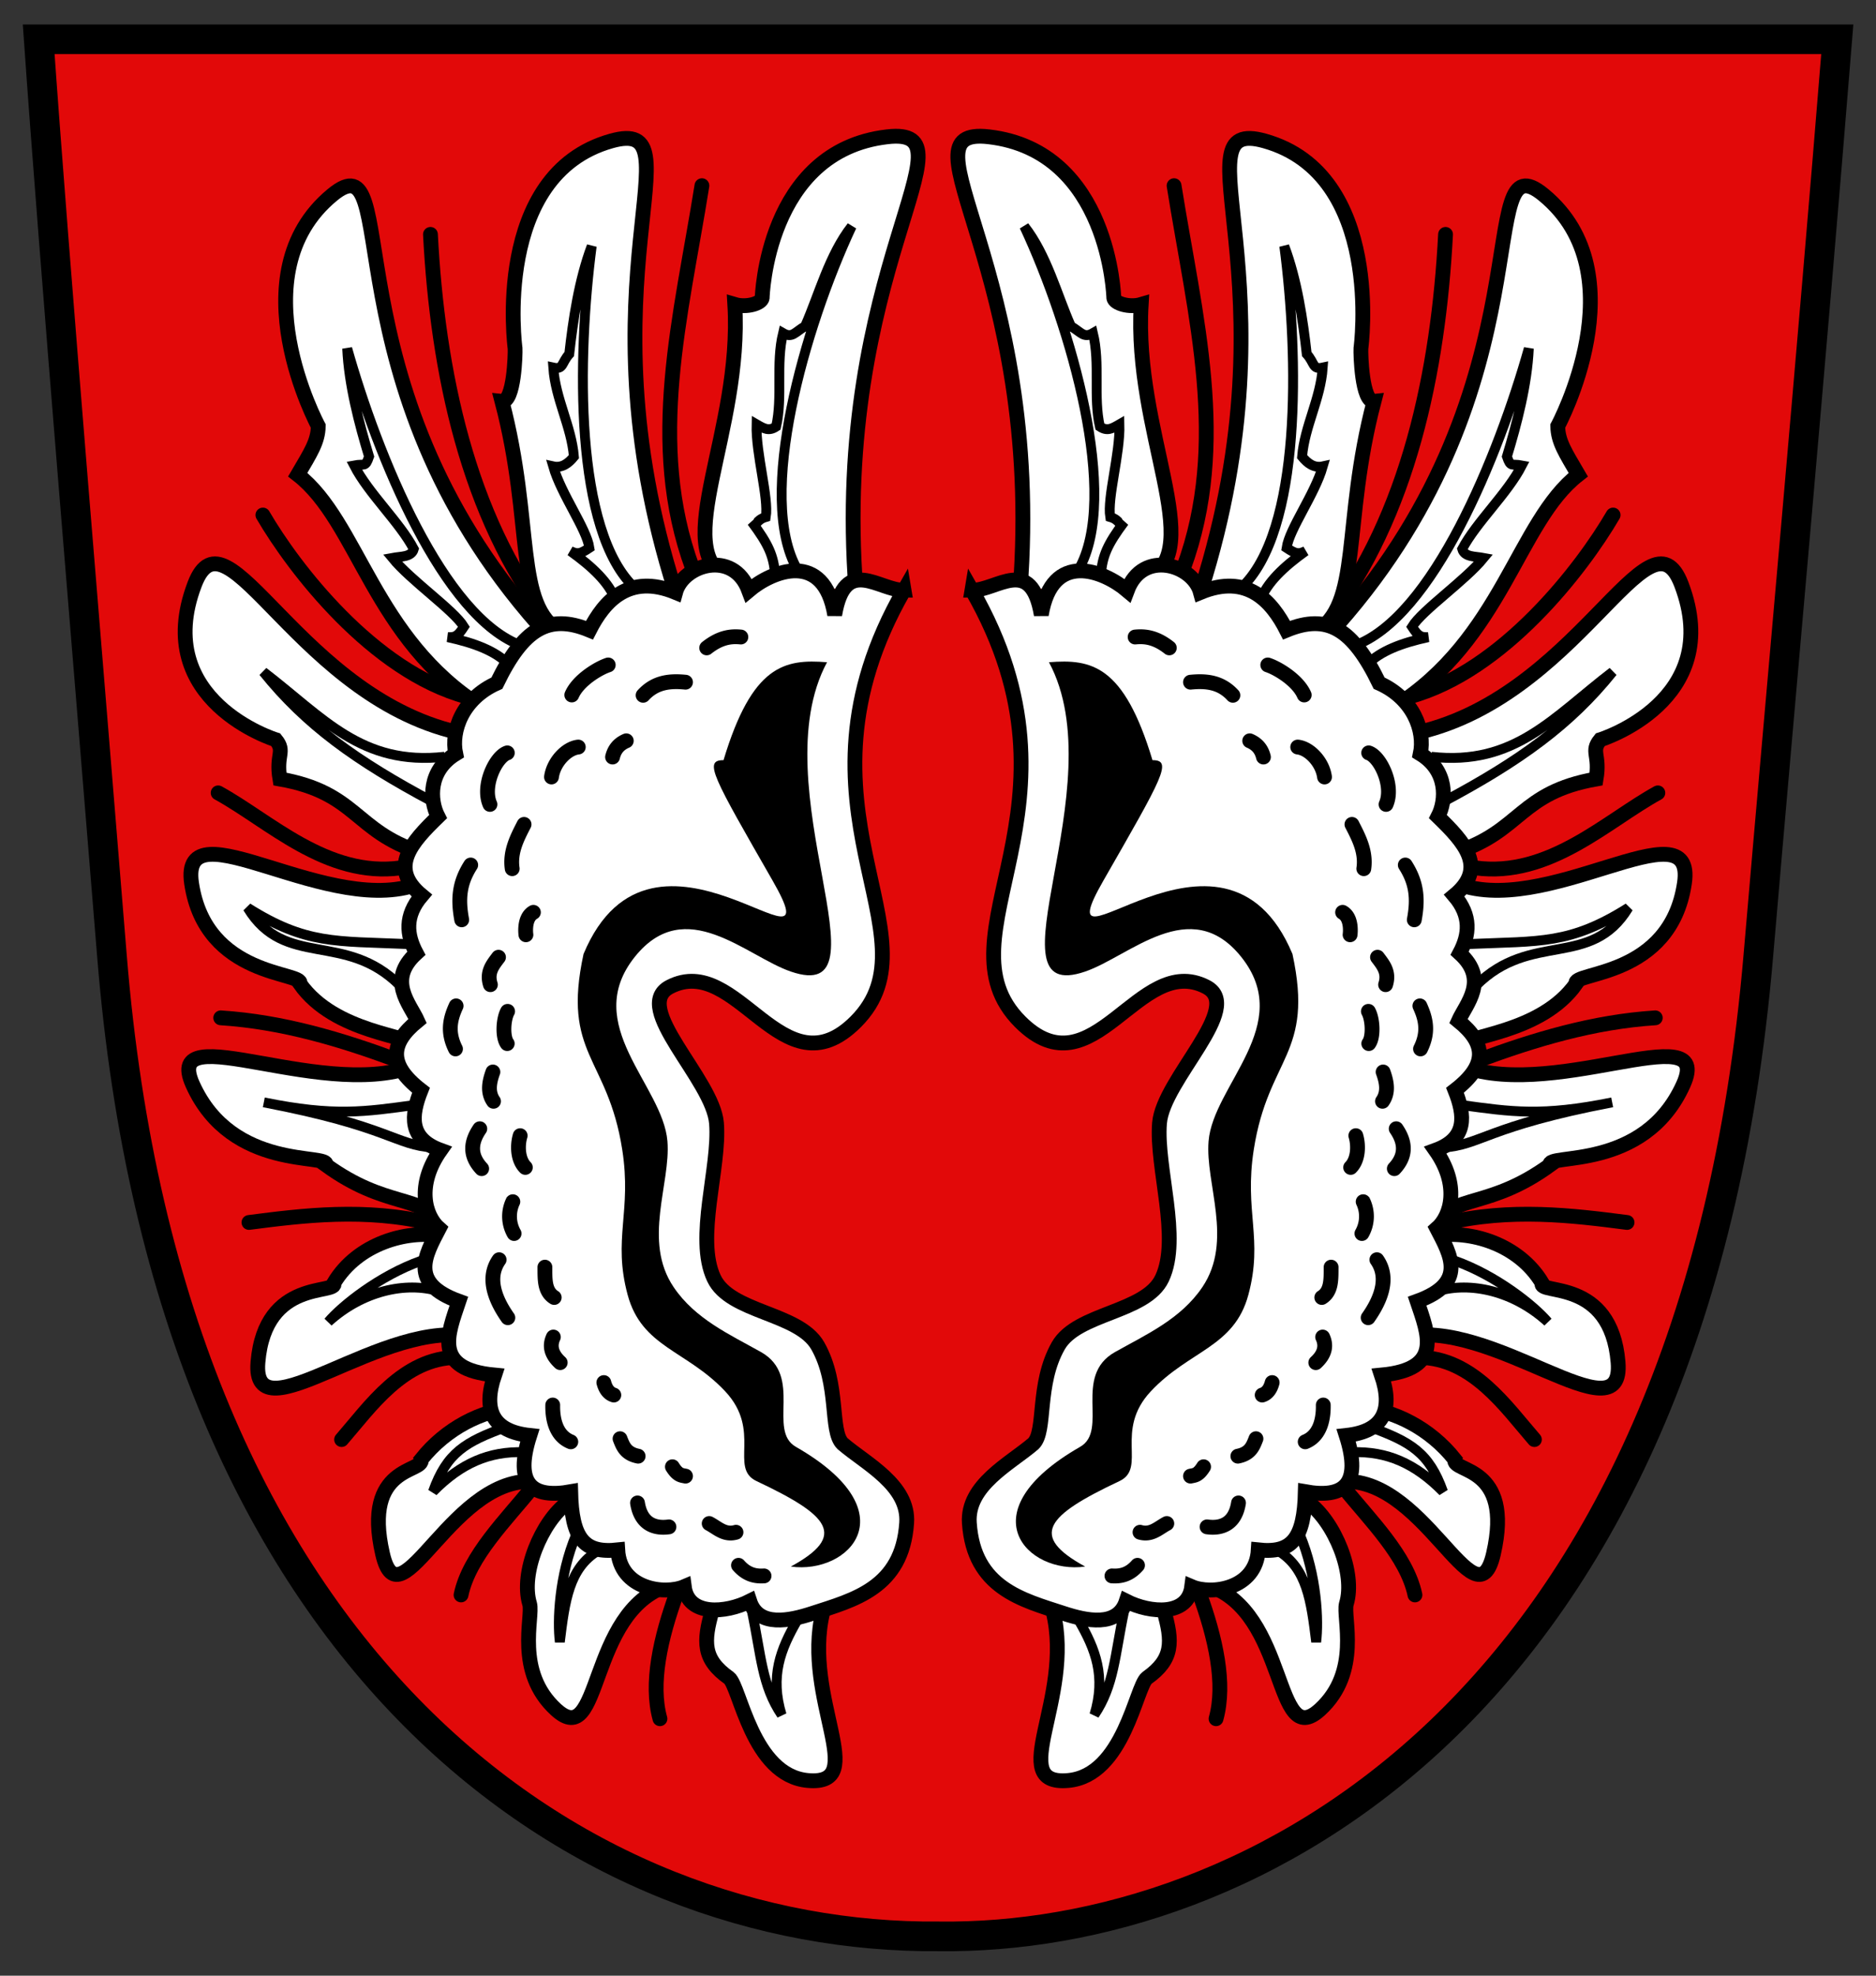 <svg xmlns="http://www.w3.org/2000/svg" width="190" height="200" version="1.0"><rect width="100%" height="100%" fill="#333333" stroke="none"/><path style="fill:#e20909;fill-opacity:1;fill-rule:evenodd;stroke:none;stroke-width:3;stroke-linecap:butt;stroke-linejoin:miter;stroke-miterlimit:4;stroke-dasharray:none;stroke-opacity:1" d="M3.919 3.978H186.08c-2.7 33.378-5.604 64.853-7.994 92.732-6.536 76.629-51.704 99.71-82.985 99.307-35.646.338-77.89-26.61-83.764-99.265C9.103 69.108 5.47 26.19 3.918 3.978z"/><path d="M120.788 161.293c1.653 4.535 2.68 9.151 1.693 12.696m12.965-23.364c2.555 3.187 6.346 6.871 7.18 10.832m.41-24.046c5.446.044 8.83 5.034 11.687 8.316m-9.12-21.866c6.696-1.622 13.045-.813 18.504-.111m-15.022-16.422c5.624-2.082 11.585-3.889 17.88-4.292M148.75 87.857c7.482 1.017 13.324-4.778 18.476-7.595m-25.157-9.733c9.505-2.593 17.479-12.988 20.625-18.392m-28.96 10.72c8.225-10.603 11.276-25.328 11.99-39.129M119.19 57.494c4.643-12.671 1.17-25.349-.96-38.698" style="fill:none;fill-rule:evenodd;stroke:#000;stroke-width:1.5;stroke-linecap:round;stroke-linejoin:miter;stroke-miterlimit:4;stroke-dasharray:none;stroke-opacity:1" transform="translate(.68)"/><path d="M102.632 59.799c2.497-32.543-12.61-47.049-3.16-45.95 12.273 1.426 12.655 16.32 12.655 16.32.074.547 1.582 1.004 2.772.652-.782 12.88 6.673 24.77.657 27.768M120.958 59.756c9.925-31.307-2.703-48.06 6.457-45.485 12.138 3.411 9.738 20.997 9.738 20.997-.033.552.094 5.46 1.329 5.347-3.275 12.482-1.16 20.646-6.004 23.425M134.772 63.243c21.745-24.612 13.562-49.567 20.897-43.506 9.72 8.032 1.418 23.395 1.418 23.395.018 1.58.807 2.74 2.08 4.922-6.151 4.785-7.672 16.64-18.655 23.533M142.205 74.31c16.808-3.317 24.148-23.732 27.41-15.137 4.473 11.789-8.222 15.712-8.222 15.712-.999 1.224 0 1.485-.42 3.976-7.79 1.372-7.52 5.247-14.182 7.415M146.522 89.3c9.123 3.986 24.608-8.093 23.397.106-1.422 9.634-11.457 8.933-10.976 10.182-3.557 5.037-11.304 5.237-11.885 6.313M146.615 107.587c9.25 4.365 26.424-4.997 23.193 2.193-3.992 8.881-13.983 6.912-13.502 8.16-6.082 4.406-9.572 2.926-11.92 6.022M141.32 135.39c8.996-2.218 22.521 10.378 21.876 2.522-.709-8.63-8.174-6.786-7.693-8.035-2.42-4.027-7.387-5.35-10.746-4.784M134.628 150.044c8.717-1.379 14.168 14.993 15.946 7.256 2.08-9.055-4.271-8.198-3.906-9.55-2.578-3.236-6.155-4.926-9.335-5.252M121.643 160.484c8.212 2.662 6.661 16.898 11.373 12.575 4.175-3.83 2.295-9.335 2.66-10.686.958-3.11-1.185-8.32-3.86-10.286M105.992 163.213c2.106 8.76-4.872 17.582 1.498 17.03 5.645-.489 6.881-9.534 7.995-10.382 2.655-1.88 2.62-3.653 1.7-6.844" style="fill:#fff;fill-opacity:1;fill-rule:evenodd;stroke:#000;stroke-width:1.5;stroke-linecap:butt;stroke-linejoin:miter;stroke-miterlimit:4;stroke-dasharray:none;stroke-opacity:1" transform="translate(.68)"/><path d="M97.76 59.751c12.638 22.019-3.861 34.92 4.883 43.68 7.424 7.438 11.986-7.072 18.842-3.528 3.945 2.04-4.367 9.363-4.73 13.79-.369 4.493 2.183 11.64.256 15.715-1.65 3.489-8.598 3.473-10.508 6.826-2.23 3.916-1.205 8.615-2.518 9.91-2.374 2.038-6.747 4.196-6.49 8.024.442 6.602 5.37 7.791 9.548 9.157 2.29.75 5.468 1.438 6.344-1.237 2.447 1.233 6.245 1.526 6.63-1.47 1.984.848 6.507.28 6.74-3.721 3.433.374 4.653-1.148 4.765-5.89 3.857.685 5.751-.678 4.142-5.698 3.812-.413 4.751-2.606 3.566-6.113 6.268-.591 4.746-4.105 3.618-7.47 5.054-1.83 3.428-4.614 1.994-7.37 1.475-1.292 2.327-4.411-.14-7.916 3.217-1.172 3.01-3.486 1.98-6.074 3.377-2.606 3.095-4.781.346-7.018.774-1.72 3.122-4.132.128-6.85.99-1.865 1.203-3.786-.55-5.844 3.41-2.813 1.006-5.403-1.65-7.984.871-1.694.986-4.667-1.788-6.362.496-2.33-.701-5.607-4.167-7.148-2.689-5.53-5.24-7.072-9.382-5.369-1.49-2.913-3.972-5.776-8.718-3.82-.76-2.818-5.852-4.394-7.414-.19-2.396-2.026-7.602-4.107-8.705 2.461-1.035-6.07-4.482-2.463-7.022-2.49z" style="fill:#fff;fill-opacity:1;fill-rule:evenodd;stroke:#000;stroke-width:1.5;stroke-linecap:butt;stroke-linejoin:miter;stroke-miterlimit:4;stroke-dasharray:none;stroke-opacity:1" transform="translate(.68)"/><path d="M144.286 76.607c8.428.952 12.334-3.986 18.362-8.593-4.284 5.338-9.376 9.012-17.186 13.167M148.15 95.565c7.166-.311 10.188.054 16.09-3.669-3.779 6.222-9.882 2.32-15.419 7.864M147.266 111.854c5.146.699 8.167 1.19 15.332-.26-12.744 2.434-13.29 4.34-17.186 4.58M146.678 127.637c4.217 1.496 8.027 4.563 9.397 6.18-3.453-3.147-7.853-4.093-11.148-3.113M130.967 155.363c1.742 4.121 1.922 8.75 1.654 10.853-.512-4.168-.936-7.473-3.882-9.245M113.182 163.034c-.965 4.577-1.017 7.584-3.023 10.56 1.18-3.899.13-6.62-1.599-9.593M138.012 144.436c4.192 1.518 6.052 2.62 7.456 6.562-2.862-2.9-5.712-4.09-9.149-3.99M136.423 65.386c8.006-2.803 14.683-19.3 17.733-30.11-.164 3.657-1.216 7.651-2.215 10.94.39 1.143.454.696 1.511.9-1.468 2.855-4.594 5.728-6.039 8.46.239.84 1.285.734 2.17.901-1.891 2.314-6.217 5.282-7.25 6.97.607.929.843 1.083 1.636 1.053-2.743.601-4.805 1.398-6.142 2.727M124.96 59.575c6.254-5.73 5.889-23.525 4.433-34.66 1.29 3.424 1.897 7.51 2.275 10.927.809.896.565 1.597 1.617 1.367-.224 3.203-1.838 5.939-2.09 9.02.551.678 1.218 1.177 2.098.982-.827 2.873-3.38 6.295-3.666 8.253.925.615 1.203.663 1.92.323-2.285 1.634-3.865 3.178-4.57 4.927M108.556 57.67c4.228-7.353-.74-24.583-5.494-34.758 2.264 2.875 3.32 6.965 4.714 10.107 1.041.61 1.303 1.24 2.236.704.755 3.12.014 6.454.705 9.466.73.48 1.2.22 1.98-.231.08 2.988-1.255 7.43-.936 9.382 1.068.307.843 1.027 1.423.486-1.684 2.248-2.219 3.44-2.362 5.32" style="fill:none;fill-rule:evenodd;stroke:#000;stroke-width:1;stroke-linecap:butt;stroke-linejoin:miter;stroke-miterlimit:4;stroke-dasharray:none;stroke-opacity:1" transform="translate(.68)"/><path d="M105.56 67.039c6.748 12.586-6.674 34.856 3.663 31.314 4.516-1.547 10.66-7.877 15.783-1.515 5.549 6.89-2.82 12.996-3.283 18.688-.349 4.304 2.54 10.08-.631 14.773-2.182 3.23-5.669 4.786-8.839 6.566-4.316 2.425-.623 7.93-3.535 9.597-11.558 6.615-5.363 12.946.505 12.122-5.702-3.117-3.96-5.149 3.472-8.65 2.818-1.327-.574-5.102 3.19-9.102 3.911-4.158 8.44-4.44 9.87-9.764 1.525-5.674-.441-8.38.547-14.7 1.47-9.401 6.128-9.596 3.917-19.794-7.018-16.788-25.692 3.989-19.155-7.417 6.037-10.53 7.042-12.21 4.977-12.206-2.9-9.639-6.185-10.254-10.48-9.912z" style="fill:#000;fill-opacity:1;fill-rule:evenodd;stroke:none;stroke-width:1px;stroke-linecap:butt;stroke-linejoin:miter;stroke-opacity:.541" transform="translate(.68)"/><path d="M140.727 114.263c.924 1.347 1.07 2.694-.19 4.04m-26.251-53.817c1.02-.1 2.106.031 3.46 1.1m2.146 3.473c1.564-.154 3.064-.022 4.294 1.326m3.533-3.07c.99.322 3.048 1.55 3.69 3.038m-5.519 4.64c.84.36 1.22.948 1.39 1.642m3.472-1.01c1.18.129 2.505 1.512 2.714 3.03m4.474-2.441c1.169.383 2.588 3.334 1.758 5.216m-3.454 2.024c.669 1.302 1.455 2.764 1.2 4.482m4.204-.371c1.138 1.781 1.312 3.383.91 5.548m-7.26-.757c1.01.568.757 2.272.757 2.272m2.778 2.273c.58.773 1.22 1.515.82 2.778m3.473 2.147c.623 1.356.902 2.676.063 4.356m-5.279-3.802c.439.781.537 2.594.039 3.263m1.452 2.875c.384 1.057.555 2.078-.063 2.967m-1.957 10.165a3.49 3.49 0 0 1-.127 3.22m-.616-9.905c.289.963.27 2.42-.524 3.214m2.656 9.343c1.388 1.97.213 4.312-.884 5.871m-3.753-5.118c-.007 1.205.058 2.453-.943 3.07m.087 4.005c.403.863.248 1.726-.694 2.589m.757 4.293c.025 1.212-.216 3.08-1.83 3.725m-3.347-5.998c-.175.663-.498 1.105-1.01 1.263m-.631 4.42c-.293.747-.556 1.51-1.831 1.767m-3.473 1.073c-.558.899-.928.855-1.326.947m-2.399 4.798c-.845.444-1.558 1.218-2.714.884m-.253 3.346c-.79.904-1.637 1.14-2.588 1.074m9.633-4.965c1.5.21 2.852-.325 3.183-2.422" style="fill:none;fill-rule:evenodd;stroke:#000;stroke-width:1.5;stroke-linecap:round;stroke-linejoin:miter;stroke-miterlimit:4;stroke-dasharray:none;stroke-opacity:1" transform="translate(.68)"/><g><path style="fill:none;fill-rule:evenodd;stroke:#000;stroke-width:1.5;stroke-linecap:round;stroke-linejoin:miter;stroke-miterlimit:4;stroke-dasharray:none;stroke-opacity:1" d="M120.788 161.293c1.653 4.535 2.68 9.151 1.693 12.696m12.965-23.364c2.555 3.187 6.346 6.871 7.18 10.832m.41-24.046c5.446.044 8.83 5.034 11.687 8.316m-9.12-21.866c6.696-1.622 13.045-.813 18.504-.111m-15.022-16.422c5.624-2.082 11.585-3.889 17.88-4.292M148.75 87.857c7.482 1.017 13.324-4.778 18.476-7.595m-25.157-9.733c9.505-2.593 17.479-12.988 20.625-18.392m-28.96 10.72c8.225-10.603 11.276-25.328 11.99-39.129M119.19 57.494c4.643-12.671 1.17-25.349-.96-38.698" transform="matrix(-1 0 0 1 189.32 0)"/><path style="fill:#fff;fill-opacity:1;fill-rule:evenodd;stroke:#000;stroke-width:1.5;stroke-linecap:butt;stroke-linejoin:miter;stroke-miterlimit:4;stroke-dasharray:none;stroke-opacity:1" d="M102.632 59.799c2.497-32.543-12.61-47.049-3.16-45.95 12.273 1.426 12.655 16.32 12.655 16.32.074.547 1.582 1.004 2.772.652-.782 12.88 6.673 24.77.657 27.768M120.958 59.756c9.925-31.307-2.703-48.06 6.457-45.485 12.138 3.411 9.738 20.997 9.738 20.997-.033.552.094 5.46 1.329 5.347-3.275 12.482-1.16 20.646-6.004 23.425M134.772 63.243c21.745-24.612 13.562-49.567 20.897-43.506 9.72 8.032 1.418 23.395 1.418 23.395.018 1.58.807 2.74 2.08 4.922-6.151 4.785-7.672 16.64-18.655 23.533M142.205 74.31c16.808-3.317 24.148-23.732 27.41-15.137 4.473 11.789-8.222 15.712-8.222 15.712-.999 1.224 0 1.485-.42 3.976-7.79 1.372-7.52 5.247-14.182 7.415M146.522 89.3c9.123 3.986 24.608-8.093 23.397.106-1.422 9.634-11.457 8.933-10.976 10.182-3.557 5.037-11.304 5.237-11.885 6.313M146.615 107.587c9.25 4.365 26.424-4.997 23.193 2.193-3.992 8.881-13.983 6.912-13.502 8.16-6.082 4.406-9.572 2.926-11.92 6.022M141.32 135.39c8.996-2.218 22.521 10.378 21.876 2.522-.709-8.63-8.174-6.786-7.693-8.035-2.42-4.027-7.387-5.35-10.746-4.784M134.628 150.044c8.717-1.379 14.168 14.993 15.946 7.256 2.08-9.055-4.271-8.198-3.906-9.55-2.578-3.236-6.155-4.926-9.335-5.252M121.643 160.484c8.212 2.662 6.661 16.898 11.373 12.575 4.175-3.83 2.295-9.335 2.66-10.686.958-3.11-1.185-8.32-3.86-10.286M105.992 163.213c2.106 8.76-4.872 17.582 1.498 17.03 5.645-.489 6.881-9.534 7.995-10.382 2.655-1.88 2.62-3.653 1.7-6.844" transform="matrix(-1 0 0 1 189.32 0)"/><path style="fill:#fff;fill-opacity:1;fill-rule:evenodd;stroke:#000;stroke-width:1.5;stroke-linecap:butt;stroke-linejoin:miter;stroke-miterlimit:4;stroke-dasharray:none;stroke-opacity:1" d="M97.76 59.751c12.638 22.019-3.861 34.92 4.883 43.68 7.424 7.438 11.986-7.072 18.842-3.528 3.945 2.04-4.367 9.363-4.73 13.79-.369 4.493 2.183 11.64.256 15.715-1.65 3.489-8.598 3.473-10.508 6.826-2.23 3.916-1.205 8.615-2.518 9.91-2.374 2.038-6.747 4.196-6.49 8.024.442 6.602 5.37 7.791 9.548 9.157 2.29.75 5.468 1.438 6.344-1.237 2.447 1.233 6.245 1.526 6.63-1.47 1.984.848 6.507.28 6.74-3.721 3.433.374 4.653-1.148 4.765-5.89 3.857.685 5.751-.678 4.142-5.698 3.812-.413 4.751-2.606 3.566-6.113 6.268-.591 4.746-4.105 3.618-7.47 5.054-1.83 3.428-4.614 1.994-7.37 1.475-1.292 2.327-4.411-.14-7.916 3.217-1.172 3.01-3.486 1.98-6.074 3.377-2.606 3.095-4.781.346-7.018.774-1.72 3.122-4.132.128-6.85.99-1.865 1.203-3.786-.55-5.844 3.41-2.813 1.006-5.403-1.65-7.984.871-1.694.986-4.667-1.788-6.362.496-2.33-.701-5.607-4.167-7.148-2.689-5.53-5.24-7.072-9.382-5.369-1.49-2.913-3.972-5.776-8.718-3.82-.76-2.818-5.852-4.394-7.414-.19-2.396-2.026-7.602-4.107-8.705 2.461-1.035-6.07-4.482-2.463-7.022-2.49z" transform="matrix(-1 0 0 1 189.32 0)"/><path style="fill:none;fill-rule:evenodd;stroke:#000;stroke-width:1;stroke-linecap:butt;stroke-linejoin:miter;stroke-miterlimit:4;stroke-dasharray:none;stroke-opacity:1" d="M144.286 76.607c8.428.952 12.334-3.986 18.362-8.593-4.284 5.338-9.376 9.012-17.186 13.167M148.15 95.565c7.166-.311 10.188.054 16.09-3.669-3.779 6.222-9.882 2.32-15.419 7.864M147.266 111.854c5.146.699 8.167 1.19 15.332-.26-12.744 2.434-13.29 4.34-17.186 4.58M146.678 127.637c4.217 1.496 8.027 4.563 9.397 6.18-3.453-3.147-7.853-4.093-11.148-3.113M130.967 155.363c1.742 4.121 1.922 8.75 1.654 10.853-.512-4.168-.936-7.473-3.882-9.245M113.182 163.034c-.965 4.577-1.017 7.584-3.023 10.56 1.18-3.899.13-6.62-1.599-9.593M138.012 144.436c4.192 1.518 6.052 2.62 7.456 6.562-2.862-2.9-5.712-4.09-9.149-3.99M136.423 65.386c8.006-2.803 14.683-19.3 17.733-30.11-.164 3.657-1.216 7.651-2.215 10.94.39 1.143.454.696 1.511.9-1.468 2.855-4.594 5.728-6.039 8.46.239.84 1.285.734 2.17.901-1.891 2.314-6.217 5.282-7.25 6.97.607.929.843 1.083 1.636 1.053-2.743.601-4.805 1.398-6.142 2.727M124.96 59.575c6.254-5.73 5.889-23.525 4.433-34.66 1.29 3.424 1.897 7.51 2.275 10.927.809.896.565 1.597 1.617 1.367-.224 3.203-1.838 5.939-2.09 9.02.551.678 1.218 1.177 2.098.982-.827 2.873-3.38 6.295-3.666 8.253.925.615 1.203.663 1.92.323-2.285 1.634-3.865 3.178-4.57 4.927M108.556 57.67c4.228-7.353-.74-24.583-5.494-34.758 2.264 2.875 3.32 6.965 4.714 10.107 1.041.61 1.303 1.24 2.236.704.755 3.12.014 6.454.705 9.466.73.48 1.2.22 1.98-.231.08 2.988-1.255 7.43-.936 9.382 1.068.307.843 1.027 1.423.486-1.684 2.248-2.219 3.44-2.362 5.32" transform="matrix(-1 0 0 1 189.32 0)"/><path style="fill:#000;fill-opacity:1;fill-rule:evenodd;stroke:none;stroke-width:1px;stroke-linecap:butt;stroke-linejoin:miter;stroke-opacity:.541" d="M105.56 67.039c6.748 12.586-6.674 34.856 3.663 31.314 4.516-1.547 10.66-7.877 15.783-1.515 5.549 6.89-2.82 12.996-3.283 18.688-.349 4.304 2.54 10.08-.631 14.773-2.182 3.23-5.669 4.786-8.839 6.566-4.316 2.425-.623 7.93-3.535 9.597-11.558 6.615-5.363 12.946.505 12.122-5.702-3.117-3.96-5.149 3.472-8.65 2.818-1.327-.574-5.102 3.19-9.102 3.911-4.158 8.44-4.44 9.87-9.764 1.525-5.674-.441-8.38.547-14.7 1.47-9.401 6.128-9.596 3.917-19.794-7.018-16.788-25.692 3.989-19.155-7.417 6.037-10.53 7.042-12.21 4.977-12.206-2.9-9.639-6.185-10.254-10.48-9.912z" transform="matrix(-1 0 0 1 189.32 0)"/><path style="fill:none;fill-rule:evenodd;stroke:#000;stroke-width:1.5;stroke-linecap:round;stroke-linejoin:miter;stroke-miterlimit:4;stroke-dasharray:none;stroke-opacity:1" d="M140.727 114.263c.924 1.347 1.07 2.694-.19 4.04m-26.251-53.817c1.02-.1 2.106.031 3.46 1.1m2.146 3.473c1.564-.154 3.064-.022 4.294 1.326m3.533-3.07c.99.322 3.048 1.55 3.69 3.038m-5.519 4.64c.84.36 1.22.948 1.39 1.642m3.472-1.01c1.18.129 2.505 1.512 2.714 3.03m4.474-2.441c1.169.383 2.588 3.334 1.758 5.216m-3.454 2.024c.669 1.302 1.455 2.764 1.2 4.482m4.204-.371c1.138 1.781 1.312 3.383.91 5.548m-7.26-.757c1.01.568.757 2.272.757 2.272m2.778 2.273c.58.773 1.22 1.515.82 2.778m3.473 2.147c.623 1.356.902 2.676.063 4.356m-5.279-3.802c.439.781.537 2.594.039 3.263m1.452 2.875c.384 1.057.555 2.078-.063 2.967m-1.957 10.165a3.49 3.49 0 0 1-.127 3.22m-.616-9.905c.289.963.27 2.42-.524 3.214m2.656 9.343c1.388 1.97.213 4.312-.884 5.871m-3.753-5.118c-.007 1.205.058 2.453-.943 3.07m.087 4.005c.403.863.248 1.726-.694 2.589m.757 4.293c.025 1.212-.216 3.08-1.83 3.725m-3.347-5.998c-.175.663-.498 1.105-1.01 1.263m-.631 4.42c-.293.747-.556 1.51-1.831 1.767m-3.473 1.073c-.558.899-.928.855-1.326.947m-2.399 4.798c-.845.444-1.558 1.218-2.714.884m-.253 3.346c-.79.904-1.637 1.14-2.588 1.074m9.633-4.965c1.5.21 2.852-.325 3.183-2.422" transform="matrix(-1 0 0 1 189.32 0)"/></g><path d="M3.919 3.978H186.08c-2.7 33.378-5.604 64.853-7.994 92.732-6.536 76.629-51.704 99.71-82.985 99.307-35.646.338-77.89-26.61-83.764-99.265C9.103 69.108 5.47 26.19 3.918 3.978z" style="fill:none;fill-opacity:1;fill-rule:evenodd;stroke:#000;stroke-width:3;stroke-linecap:butt;stroke-linejoin:miter;stroke-miterlimit:4;stroke-dasharray:none;stroke-opacity:1"/></svg>